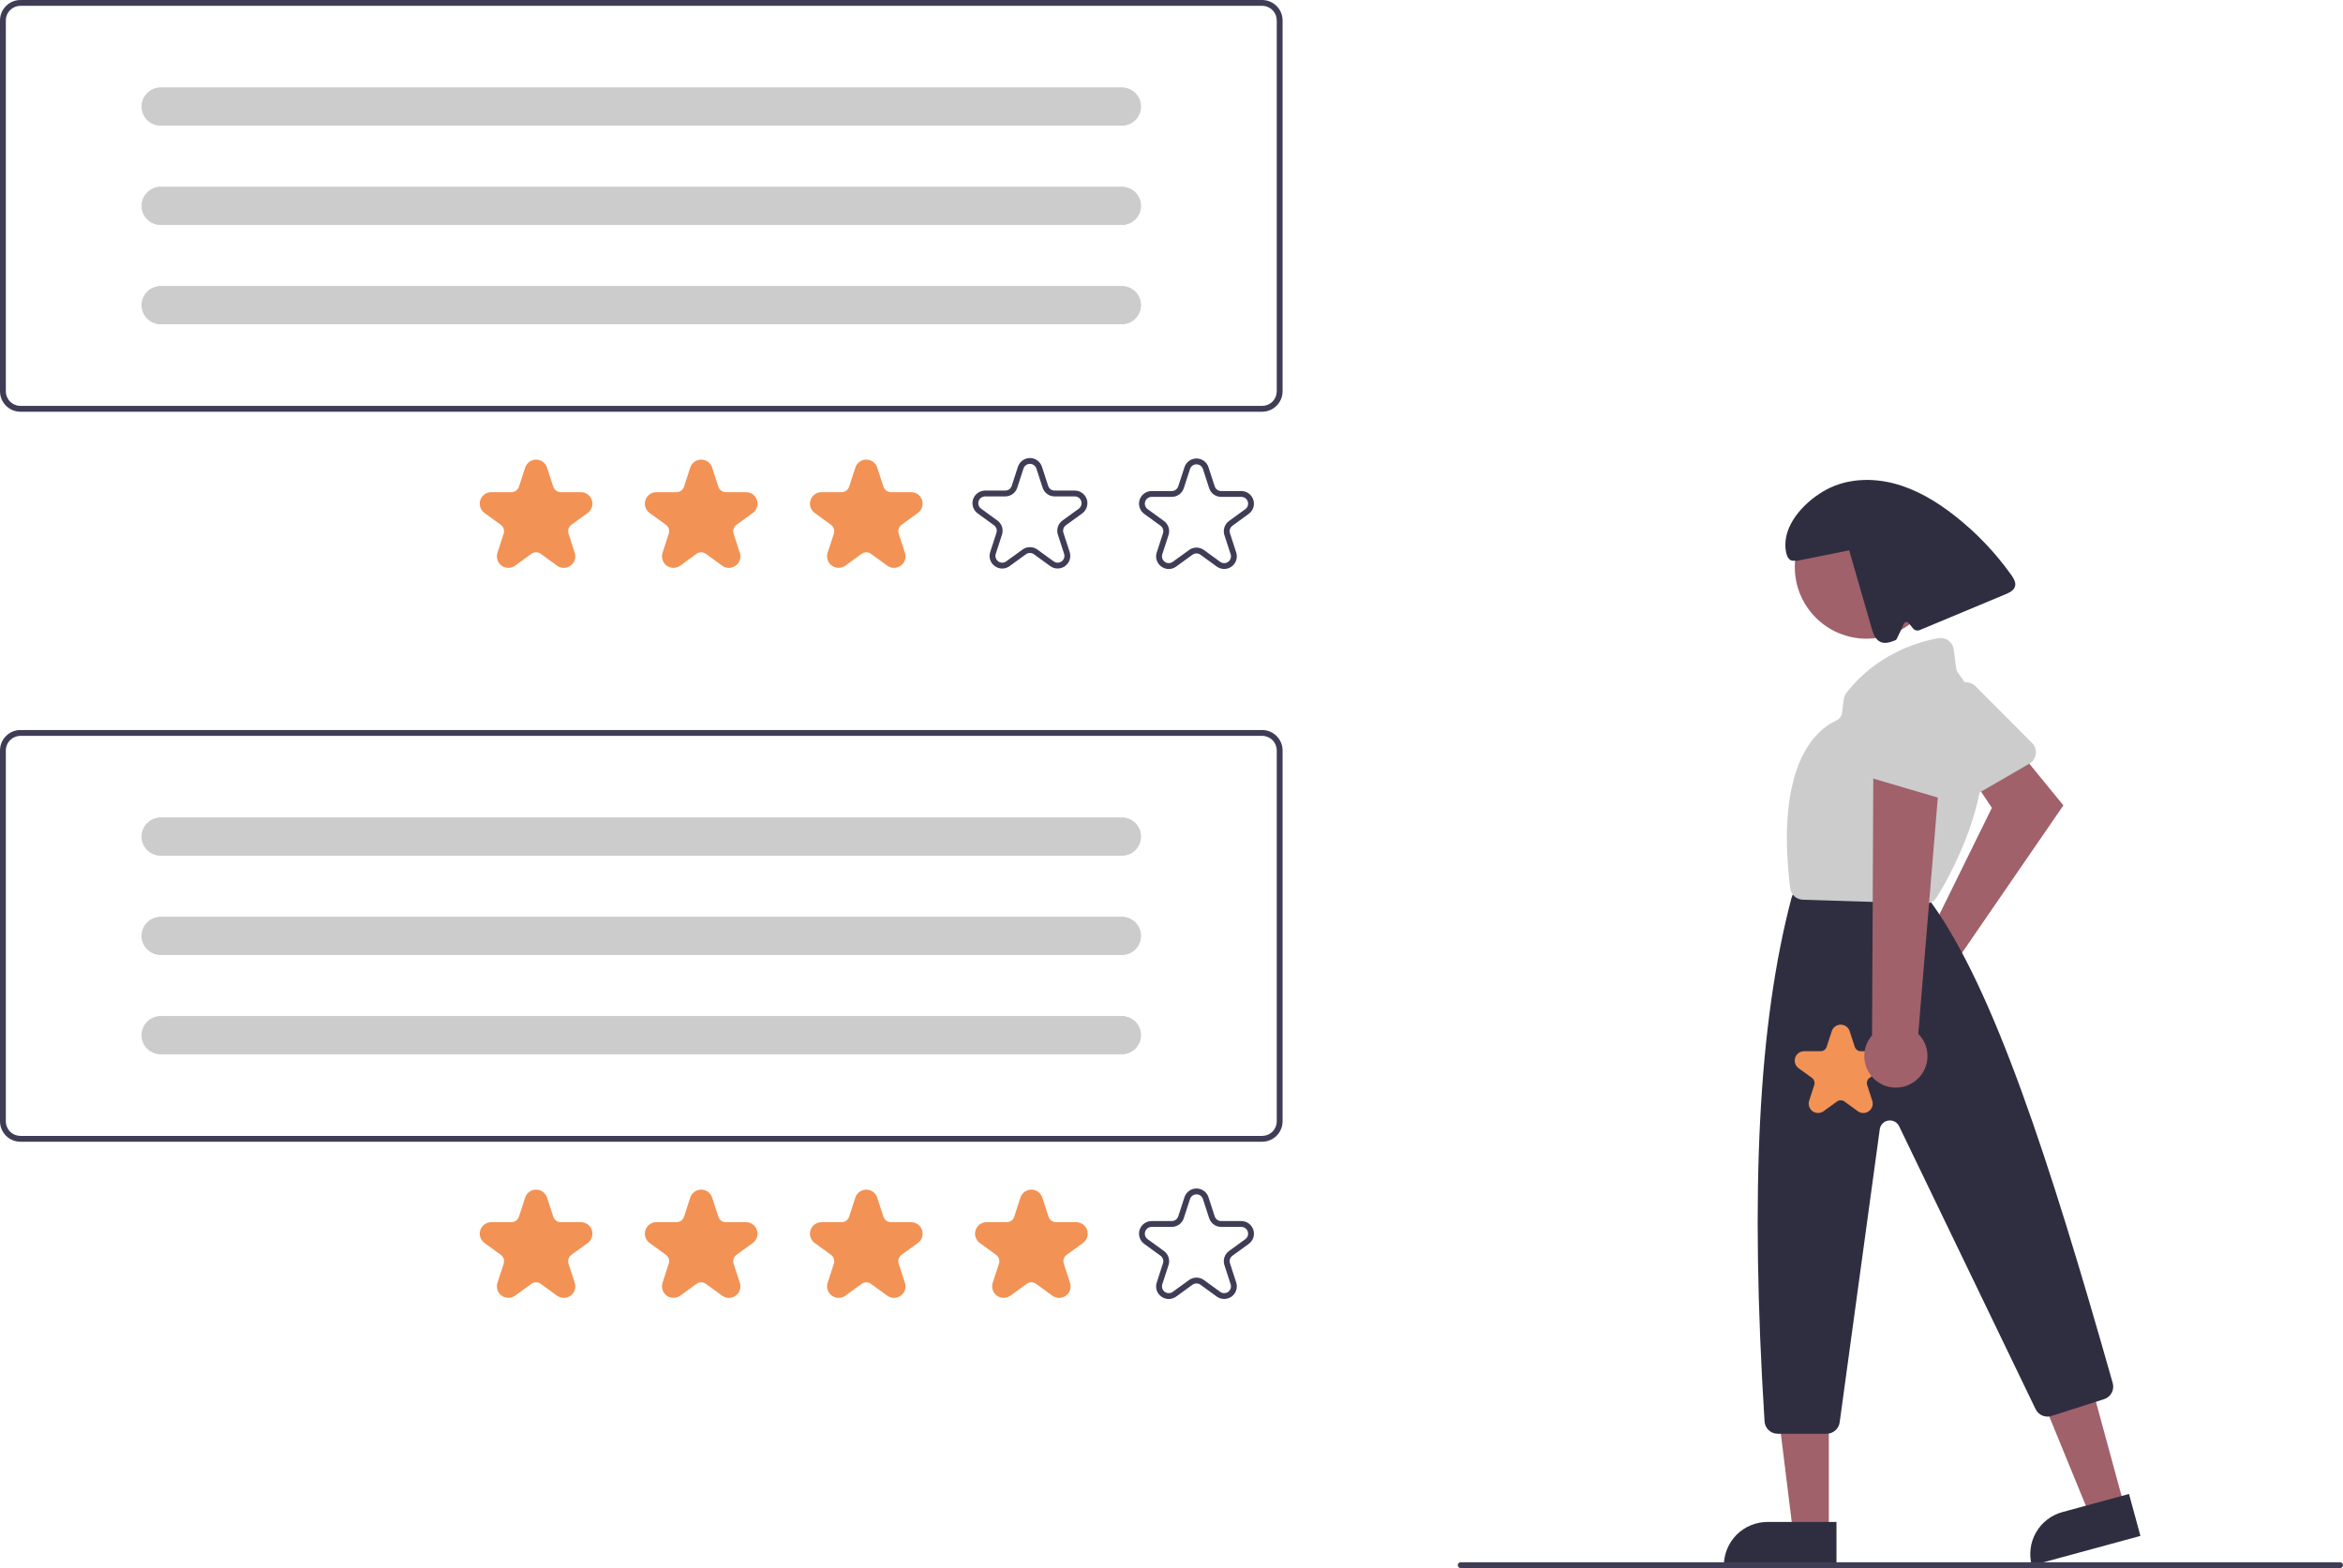 <svg width="130" height="87" viewBox="0 0 130 87" fill="none" xmlns="http://www.w3.org/2000/svg">
<g clip-path="url(#clip0_607_14802)">
<path d="M106.705 52.087C106.791 52.061 106.879 52.043 106.968 52.031L110.518 44.822L109.434 43.198L111.673 41.243L114.486 44.684L108.756 53.02C108.897 53.335 108.938 53.685 108.875 54.025C108.812 54.364 108.647 54.676 108.401 54.92C108.156 55.163 107.843 55.326 107.503 55.387C107.163 55.448 106.812 55.404 106.498 55.261C106.183 55.118 105.92 54.883 105.742 54.587C105.565 54.29 105.482 53.947 105.505 53.602C105.527 53.258 105.654 52.928 105.869 52.658C106.083 52.387 106.375 52.188 106.705 52.087Z" fill="#A0616A"/>
<path d="M112.765 42.24C112.717 42.291 112.661 42.334 112.6 42.369L108.968 44.474C108.881 44.524 108.784 44.556 108.684 44.568C108.584 44.579 108.482 44.569 108.386 44.539C108.289 44.509 108.2 44.459 108.124 44.393C108.048 44.327 107.986 44.246 107.943 44.155L106.177 40.425C106.101 40.268 106.085 40.089 106.131 39.921C106.177 39.754 106.281 39.608 106.426 39.51L108.677 37.98C108.818 37.884 108.987 37.841 109.157 37.857C109.326 37.873 109.484 37.947 109.604 38.068L112.751 41.224C112.885 41.358 112.961 41.539 112.964 41.729C112.966 41.919 112.895 42.102 112.765 42.24Z" fill="#CCCCCC"/>
<path d="M117.864 83.548L115.947 84.069L113.021 76.925L115.852 76.155L117.864 83.548Z" fill="#A0616A"/>
<path d="M114.428 83.894L118.127 82.888L118.76 85.216L112.733 86.855C112.65 86.549 112.628 86.23 112.668 85.916C112.708 85.602 112.81 85.298 112.967 85.023C113.125 84.749 113.335 84.507 113.585 84.314C113.836 84.12 114.122 83.977 114.428 83.894Z" fill="#2F2E41"/>
<path d="M101.471 85.01L99.484 85.01L98.538 77.349L101.471 77.349L101.471 85.01Z" fill="#A0616A"/>
<path d="M98.064 84.442H101.896V86.854H95.65C95.65 86.537 95.713 86.224 95.834 85.931C95.955 85.639 96.133 85.373 96.357 85.149C96.581 84.925 96.847 84.747 97.14 84.626C97.433 84.505 97.747 84.442 98.064 84.442Z" fill="#2F2E41"/>
<path d="M103.564 35.436C105.763 35.436 107.546 33.654 107.546 31.457C107.546 29.259 105.763 27.477 103.564 27.477C101.366 27.477 99.583 29.259 99.583 31.457C99.583 33.654 101.366 35.436 103.564 35.436Z" fill="#A0616A"/>
<path d="M101.35 79.548H98.634C98.448 79.547 98.27 79.477 98.134 79.35C97.999 79.223 97.917 79.049 97.905 78.864C97.096 66.006 97.569 56.783 99.395 49.839C99.403 49.809 99.413 49.779 99.424 49.749L99.57 49.386C99.624 49.251 99.717 49.134 99.838 49.053C99.959 48.971 100.101 48.927 100.247 48.928H105.832C105.937 48.928 106.041 48.95 106.137 48.994C106.233 49.038 106.317 49.102 106.386 49.182L107.144 50.067C107.159 50.084 107.173 50.102 107.186 50.12C110.607 54.888 113.672 64.208 117.223 76.735C117.275 76.917 117.254 77.112 117.165 77.279C117.075 77.446 116.924 77.572 116.743 77.629L113.824 78.562C113.657 78.615 113.476 78.606 113.315 78.537C113.153 78.467 113.022 78.342 112.945 78.184L105.371 62.484C105.318 62.375 105.231 62.285 105.123 62.228C105.015 62.172 104.892 62.152 104.772 62.171C104.651 62.19 104.54 62.247 104.455 62.334C104.369 62.421 104.314 62.533 104.298 62.654L102.073 78.918C102.048 79.092 101.962 79.252 101.829 79.367C101.696 79.483 101.526 79.547 101.35 79.548Z" fill="#2F2E41"/>
<path d="M106.838 50.131C106.83 50.131 106.823 50.131 106.815 50.131L100.031 49.917C99.857 49.912 99.69 49.844 99.561 49.727C99.432 49.609 99.35 49.449 99.329 49.276C98.47 42.319 100.828 40.455 101.882 39.977C101.97 39.937 102.046 39.876 102.103 39.798C102.161 39.72 102.197 39.629 102.208 39.533L102.299 38.803C102.315 38.675 102.365 38.552 102.443 38.449C104.096 36.31 106.352 35.625 107.55 35.407C107.647 35.389 107.747 35.392 107.843 35.414C107.939 35.437 108.03 35.478 108.11 35.536C108.189 35.595 108.256 35.669 108.306 35.754C108.357 35.839 108.389 35.933 108.401 36.031L108.538 37.078C108.552 37.178 108.592 37.272 108.654 37.352C112.1 41.854 108.261 48.502 107.456 49.789C107.39 49.894 107.299 49.98 107.191 50.04C107.083 50.099 106.961 50.131 106.838 50.131Z" fill="#CCCCCC"/>
<path d="M111.598 31.905C110.71 30.655 109.645 29.541 108.436 28.597C107.431 27.812 106.313 27.142 105.079 26.822C103.845 26.501 102.482 26.556 101.357 27.154C100.231 27.752 99.067 28.94 99.06 30.214C99.057 30.623 99.162 31.177 99.565 31.107L99.682 31.122C100.655 30.925 101.628 30.729 102.601 30.533C103.015 31.97 103.429 33.407 103.844 34.845C103.931 35.148 104.048 35.486 104.336 35.616C104.607 35.737 104.92 35.623 105.195 35.508C105.24 35.489 105.627 34.62 105.627 34.62C105.637 34.593 105.654 34.569 105.676 34.55C105.698 34.532 105.725 34.52 105.753 34.515C105.781 34.51 105.811 34.513 105.838 34.523C105.865 34.534 105.888 34.551 105.906 34.573L106.137 34.861C106.181 34.916 106.241 34.955 106.309 34.972C106.378 34.99 106.45 34.985 106.515 34.958C108.101 34.295 109.688 33.633 111.275 32.971C111.494 32.88 111.739 32.761 111.803 32.532C111.864 32.312 111.73 32.091 111.598 31.905Z" fill="#2F2E41"/>
<path d="M129.838 87H81.045C81.002 87 80.961 86.983 80.93 86.952C80.9 86.922 80.883 86.881 80.883 86.838C80.883 86.795 80.9 86.754 80.93 86.723C80.961 86.693 81.002 86.676 81.045 86.676H129.838C129.881 86.676 129.923 86.693 129.953 86.723C129.983 86.754 130 86.795 130 86.838C130 86.881 129.983 86.922 129.953 86.952C129.923 86.983 129.881 87 129.838 87Z" fill="#3F3D56"/>
<path d="M103.386 61.753C103.275 61.752 103.168 61.717 103.079 61.652L102.341 61.116C102.28 61.071 102.206 61.047 102.131 61.047C102.055 61.047 101.981 61.071 101.92 61.116L101.182 61.652C101.093 61.716 100.986 61.751 100.876 61.751C100.766 61.751 100.658 61.716 100.569 61.652C100.48 61.587 100.414 61.496 100.38 61.391C100.346 61.287 100.346 61.174 100.38 61.07L100.662 60.203C100.686 60.131 100.686 60.053 100.662 59.981C100.639 59.909 100.593 59.846 100.532 59.802L99.794 59.266C99.705 59.201 99.639 59.11 99.605 59.006C99.571 58.901 99.571 58.788 99.605 58.684C99.639 58.579 99.705 58.488 99.794 58.423C99.883 58.359 99.99 58.324 100.1 58.324H101.012C101.088 58.324 101.162 58.3 101.223 58.256C101.284 58.211 101.33 58.148 101.353 58.076L101.635 57.209C101.669 57.105 101.735 57.014 101.824 56.949C101.913 56.884 102.021 56.85 102.131 56.85C102.241 56.85 102.348 56.884 102.437 56.949C102.526 57.014 102.592 57.105 102.626 57.209L102.908 58.076C102.931 58.148 102.977 58.211 103.038 58.256C103.099 58.3 103.173 58.324 103.249 58.324H104.161C104.271 58.324 104.378 58.359 104.467 58.423C104.556 58.488 104.623 58.579 104.657 58.684C104.691 58.788 104.691 58.901 104.657 59.006C104.623 59.11 104.556 59.201 104.467 59.266L103.729 59.802C103.668 59.846 103.622 59.909 103.599 59.981C103.575 60.053 103.576 60.131 103.599 60.203L103.881 61.07C103.916 61.174 103.917 61.287 103.883 61.392C103.849 61.497 103.782 61.588 103.692 61.652C103.603 61.717 103.496 61.752 103.386 61.753Z" fill="#F29254"/>
<path d="M106.205 60.02C106.413 59.873 106.587 59.684 106.714 59.463C106.841 59.242 106.918 58.997 106.94 58.743C106.962 58.49 106.928 58.235 106.84 57.996C106.752 57.757 106.613 57.54 106.433 57.361L107.693 42.152L103.941 42.668L103.87 57.444C103.588 57.767 103.435 58.182 103.44 58.611C103.444 59.039 103.605 59.451 103.893 59.769C104.181 60.086 104.575 60.287 105.001 60.333C105.427 60.379 105.856 60.268 106.205 60.02Z" fill="#A0616A"/>
<path d="M107.939 44.343C107.868 44.343 107.798 44.333 107.731 44.313L103.703 43.129C103.607 43.1 103.517 43.052 103.439 42.987C103.362 42.922 103.299 42.842 103.255 42.752C103.21 42.661 103.185 42.562 103.18 42.462C103.176 42.361 103.192 42.26 103.229 42.166L104.719 38.318C104.782 38.155 104.9 38.02 105.053 37.938C105.207 37.856 105.385 37.831 105.555 37.869L108.216 38.447C108.382 38.483 108.53 38.576 108.635 38.71C108.74 38.843 108.794 39.01 108.79 39.179L108.666 43.633C108.661 43.823 108.582 44.003 108.446 44.135C108.31 44.268 108.128 44.342 107.939 44.343Z" fill="#CCCCCC"/>
<path d="M70.029 63.346H1.135C0.834 63.346 0.545 63.227 0.333 63.014C0.12 62.801 0 62.513 0 62.212V41.637C0 41.336 0.12 41.048 0.333 40.836C0.545 40.623 0.834 40.503 1.135 40.503H70.029C70.33 40.503 70.618 40.623 70.831 40.836C71.044 41.048 71.163 41.336 71.164 41.637V62.212C71.163 62.513 71.044 62.801 70.831 63.014C70.618 63.227 70.33 63.346 70.029 63.346ZM1.135 40.827C0.92 40.827 0.714 40.913 0.562 41.065C0.41 41.216 0.324 41.422 0.324 41.637V62.212C0.324 62.427 0.41 62.633 0.562 62.785C0.714 62.937 0.92 63.022 1.135 63.023H70.029C70.244 63.022 70.45 62.937 70.602 62.785C70.754 62.633 70.839 62.427 70.84 62.212V41.637C70.839 41.422 70.754 41.216 70.602 41.065C70.45 40.913 70.244 40.827 70.029 40.827H1.135Z" fill="#3F3D56"/>
<path d="M31.282 72.01C31.147 72.009 31.016 71.966 30.907 71.886L30.003 71.229C29.928 71.174 29.838 71.145 29.745 71.145C29.652 71.145 29.561 71.174 29.486 71.229L28.582 71.886C28.474 71.965 28.342 72.007 28.207 72.007C28.073 72.007 27.941 71.965 27.832 71.886C27.723 71.806 27.642 71.695 27.601 71.567C27.559 71.439 27.559 71.301 27.601 71.173L27.946 70.111C27.975 70.022 27.975 69.927 27.946 69.839C27.917 69.751 27.861 69.674 27.786 69.619L26.882 68.963C26.773 68.884 26.692 68.772 26.65 68.644C26.609 68.516 26.609 68.378 26.65 68.25C26.692 68.122 26.773 68.01 26.882 67.931C26.991 67.852 27.122 67.809 27.257 67.809H28.375C28.468 67.809 28.558 67.78 28.633 67.726C28.708 67.671 28.764 67.594 28.793 67.506L29.138 66.444C29.18 66.316 29.261 66.204 29.37 66.125C29.479 66.046 29.61 66.003 29.745 66.003C29.88 66.003 30.011 66.046 30.12 66.125C30.229 66.204 30.31 66.316 30.352 66.444L30.697 67.506C30.726 67.594 30.781 67.671 30.857 67.726C30.932 67.78 31.022 67.809 31.115 67.809H32.232C32.367 67.809 32.498 67.852 32.608 67.931C32.717 68.01 32.798 68.122 32.839 68.25C32.881 68.378 32.881 68.516 32.839 68.644C32.798 68.772 32.717 68.884 32.608 68.963L31.703 69.619C31.628 69.674 31.572 69.751 31.544 69.839C31.515 69.927 31.515 70.022 31.544 70.111L31.889 71.173C31.932 71.301 31.933 71.439 31.891 71.567C31.85 71.696 31.767 71.807 31.657 71.886C31.549 71.966 31.417 72.009 31.282 72.01Z" fill="#F29254"/>
<path d="M40.442 72.01C40.307 72.009 40.176 71.966 40.067 71.886L39.163 71.229C39.088 71.174 38.998 71.145 38.905 71.145C38.812 71.145 38.722 71.174 38.647 71.229L37.743 71.886C37.634 71.965 37.502 72.007 37.368 72.007C37.233 72.007 37.102 71.965 36.992 71.886C36.883 71.806 36.802 71.695 36.761 71.567C36.719 71.439 36.719 71.301 36.761 71.173L37.106 70.111C37.135 70.022 37.135 69.927 37.106 69.839C37.078 69.751 37.022 69.674 36.946 69.619L36.042 68.963C35.933 68.884 35.852 68.772 35.81 68.644C35.769 68.516 35.769 68.378 35.81 68.25C35.852 68.122 35.933 68.01 36.042 67.931C36.151 67.852 36.283 67.809 36.417 67.809H37.535C37.628 67.809 37.718 67.78 37.793 67.726C37.868 67.671 37.924 67.594 37.953 67.506L38.298 66.444C38.34 66.316 38.421 66.204 38.53 66.125C38.639 66.046 38.77 66.003 38.905 66.003C39.04 66.003 39.171 66.046 39.28 66.125C39.389 66.204 39.47 66.316 39.512 66.444L39.857 67.506C39.886 67.594 39.941 67.671 40.017 67.726C40.092 67.78 40.182 67.809 40.275 67.809H41.392C41.527 67.809 41.659 67.852 41.768 67.931C41.877 68.01 41.958 68.122 41.999 68.25C42.041 68.378 42.041 68.516 41.999 68.644C41.958 68.772 41.877 68.884 41.768 68.963L40.864 69.619C40.788 69.674 40.732 69.751 40.704 69.839C40.675 69.927 40.675 70.022 40.704 70.111L41.049 71.173C41.092 71.301 41.093 71.439 41.051 71.567C41.01 71.696 40.928 71.807 40.817 71.886C40.709 71.966 40.577 72.009 40.442 72.01Z" fill="#F29254"/>
<path d="M49.602 72.01C49.468 72.009 49.336 71.966 49.227 71.886L48.324 71.229C48.248 71.175 48.158 71.145 48.065 71.145C47.972 71.145 47.882 71.175 47.807 71.229L46.903 71.886C46.794 71.965 46.663 72.007 46.528 72.007C46.393 72.007 46.262 71.965 46.153 71.886C46.044 71.806 45.962 71.695 45.921 71.567C45.879 71.439 45.879 71.301 45.921 71.173L46.266 70.111C46.295 70.022 46.295 69.927 46.266 69.839C46.238 69.751 46.182 69.674 46.106 69.619L45.203 68.963C45.093 68.884 45.012 68.772 44.971 68.644C44.929 68.516 44.929 68.378 44.971 68.25C45.012 68.122 45.093 68.01 45.203 67.931C45.312 67.852 45.443 67.809 45.578 67.809H46.695C46.788 67.809 46.878 67.78 46.953 67.726C47.029 67.671 47.084 67.594 47.113 67.506L47.458 66.444C47.5 66.316 47.581 66.204 47.69 66.125C47.799 66.046 47.93 66.003 48.065 66.003C48.2 66.003 48.331 66.046 48.44 66.125C48.549 66.204 48.63 66.316 48.672 66.444L49.017 67.506C49.046 67.594 49.102 67.671 49.177 67.726C49.252 67.78 49.343 67.809 49.435 67.809H50.553C50.688 67.809 50.819 67.852 50.928 67.931C51.037 68.01 51.118 68.122 51.16 68.25C51.201 68.378 51.201 68.516 51.16 68.644C51.118 68.772 51.037 68.884 50.928 68.963L50.024 69.619C49.949 69.674 49.893 69.751 49.864 69.839C49.835 69.927 49.835 70.022 49.864 70.111L50.209 71.173C50.253 71.3 50.253 71.439 50.212 71.567C50.17 71.696 50.088 71.807 49.978 71.886C49.869 71.966 49.738 72.009 49.602 72.01Z" fill="#F29254"/>
<path d="M58.763 72.01C58.628 72.009 58.496 71.966 58.388 71.886L57.484 71.229C57.409 71.174 57.318 71.145 57.225 71.145C57.133 71.145 57.042 71.174 56.967 71.229L56.063 71.886C55.954 71.965 55.823 72.007 55.688 72.007C55.553 72.007 55.422 71.965 55.313 71.886C55.204 71.806 55.123 71.695 55.081 71.567C55.039 71.439 55.039 71.301 55.081 71.173L55.426 70.111C55.455 70.022 55.455 69.927 55.427 69.839C55.398 69.751 55.342 69.674 55.267 69.619L54.363 68.963C54.254 68.884 54.172 68.772 54.131 68.644C54.089 68.516 54.089 68.378 54.131 68.25C54.172 68.122 54.254 68.01 54.363 67.931C54.472 67.852 54.603 67.809 54.738 67.809H55.855C55.948 67.809 56.038 67.78 56.114 67.726C56.189 67.671 56.245 67.594 56.273 67.506L56.618 66.444C56.66 66.316 56.741 66.204 56.85 66.125C56.959 66.046 57.09 66.003 57.225 66.003C57.36 66.003 57.491 66.046 57.6 66.125C57.709 66.204 57.791 66.316 57.832 66.444L58.178 67.506C58.206 67.594 58.262 67.671 58.337 67.726C58.412 67.78 58.503 67.809 58.596 67.809H59.713C59.848 67.809 59.979 67.852 60.088 67.931C60.197 68.01 60.278 68.122 60.32 68.25C60.361 68.378 60.361 68.516 60.32 68.644C60.278 68.772 60.197 68.884 60.088 68.963L59.184 69.619C59.109 69.674 59.053 69.751 59.024 69.839C58.995 69.927 58.995 70.022 59.024 70.111L59.37 71.173C59.413 71.3 59.414 71.439 59.372 71.567C59.33 71.696 59.248 71.807 59.138 71.886C59.029 71.966 58.898 72.009 58.763 72.01Z" fill="#F29254"/>
<path d="M64.848 72.073C64.7 72.072 64.556 72.025 64.436 71.937C64.315 71.851 64.225 71.728 64.179 71.587C64.133 71.446 64.134 71.294 64.182 71.153L64.527 70.091C64.552 70.016 64.552 69.934 64.527 69.859C64.503 69.783 64.455 69.717 64.39 69.67L63.486 69.014C63.367 68.927 63.277 68.804 63.232 68.664C63.186 68.523 63.186 68.371 63.232 68.231C63.277 68.09 63.367 67.967 63.486 67.88C63.606 67.793 63.75 67.747 63.898 67.747H65.016C65.095 67.747 65.173 67.722 65.237 67.675C65.302 67.628 65.349 67.562 65.374 67.487L65.719 66.424C65.765 66.284 65.854 66.161 65.974 66.074C66.094 65.987 66.238 65.94 66.386 65.94C66.534 65.94 66.678 65.987 66.798 66.074C66.918 66.161 67.007 66.284 67.052 66.424L67.398 67.487C67.422 67.562 67.47 67.628 67.534 67.675C67.599 67.722 67.676 67.747 67.756 67.747H68.873C69.021 67.747 69.166 67.793 69.285 67.88C69.405 67.967 69.494 68.09 69.54 68.231C69.586 68.371 69.586 68.523 69.54 68.664C69.494 68.804 69.405 68.927 69.285 69.014L68.382 69.67C68.317 69.717 68.269 69.783 68.244 69.859C68.22 69.934 68.22 70.016 68.245 70.091L68.59 71.153C68.636 71.294 68.636 71.446 68.59 71.586C68.544 71.727 68.455 71.85 68.335 71.937C68.215 72.023 68.071 72.07 67.923 72.07C67.775 72.07 67.631 72.023 67.511 71.937L66.607 71.28C66.543 71.233 66.465 71.208 66.386 71.208C66.306 71.208 66.229 71.233 66.164 71.28L65.26 71.937C65.141 72.025 64.997 72.072 64.848 72.073ZM66.386 70.884C66.534 70.884 66.678 70.931 66.798 71.018L67.702 71.674C67.766 71.721 67.844 71.746 67.923 71.746C68.003 71.746 68.08 71.721 68.145 71.674C68.209 71.628 68.257 71.562 68.281 71.486C68.306 71.411 68.306 71.329 68.281 71.254L67.936 70.192C67.89 70.051 67.89 69.899 67.936 69.758C67.982 69.618 68.071 69.495 68.191 69.408L69.095 68.752C69.159 68.705 69.207 68.639 69.232 68.564C69.256 68.488 69.256 68.406 69.232 68.331C69.207 68.255 69.159 68.189 69.095 68.143C69.03 68.096 68.953 68.071 68.873 68.071H67.756C67.608 68.071 67.464 68.024 67.344 67.937C67.224 67.85 67.135 67.728 67.089 67.587L66.744 66.525C66.719 66.449 66.672 66.383 66.607 66.336C66.543 66.29 66.465 66.264 66.386 66.264C66.306 66.264 66.229 66.29 66.164 66.336C66.1 66.383 66.052 66.449 66.028 66.525L65.682 67.587C65.637 67.728 65.548 67.85 65.428 67.937C65.308 68.024 65.164 68.071 65.016 68.071H63.898C63.819 68.071 63.741 68.096 63.677 68.143C63.612 68.189 63.565 68.255 63.54 68.331C63.515 68.406 63.515 68.488 63.54 68.564C63.565 68.639 63.612 68.705 63.677 68.752L64.581 69.408C64.701 69.495 64.79 69.618 64.836 69.758C64.882 69.899 64.881 70.051 64.835 70.192L64.49 71.254C64.466 71.329 64.466 71.411 64.49 71.486C64.515 71.562 64.563 71.628 64.627 71.674C64.691 71.721 64.769 71.746 64.848 71.746C64.928 71.746 65.005 71.721 65.07 71.674L65.974 71.018C66.094 70.931 66.238 70.884 66.386 70.884Z" fill="#3F3D56"/>
<path d="M8.916 45.363C8.637 45.363 8.369 45.474 8.171 45.672C7.973 45.869 7.862 46.137 7.862 46.416C7.862 46.696 7.973 46.964 8.171 47.161C8.369 47.358 8.637 47.469 8.916 47.469H62.248C62.528 47.469 62.796 47.358 62.993 47.161C63.191 46.964 63.302 46.696 63.302 46.416C63.302 46.137 63.191 45.869 62.993 45.672C62.796 45.474 62.528 45.363 62.248 45.363H8.916Z" fill="#CCCCCC"/>
<path d="M8.916 50.871C8.637 50.871 8.369 50.982 8.171 51.179C7.973 51.377 7.862 51.645 7.862 51.924C7.862 52.203 7.973 52.471 8.171 52.669C8.369 52.866 8.637 52.977 8.916 52.977H62.248C62.528 52.977 62.796 52.866 62.993 52.669C63.191 52.471 63.302 52.203 63.302 51.924C63.302 51.645 63.191 51.377 62.993 51.179C62.796 50.982 62.528 50.871 62.248 50.871H8.916Z" fill="#CCCCCC"/>
<path d="M8.916 56.38C8.637 56.38 8.369 56.491 8.171 56.688C7.973 56.886 7.862 57.154 7.862 57.433C7.862 57.712 7.973 57.98 8.171 58.178C8.369 58.375 8.637 58.486 8.916 58.486H62.248C62.528 58.486 62.796 58.375 62.993 58.178C63.191 57.98 63.302 57.712 63.302 57.433C63.302 57.154 63.191 56.886 62.993 56.688C62.796 56.491 62.528 56.38 62.248 56.38H8.916Z" fill="#CCCCCC"/>
<path d="M8.916 45.363C8.637 45.363 8.369 45.474 8.171 45.672C7.973 45.869 7.862 46.137 7.862 46.416C7.862 46.696 7.973 46.964 8.171 47.161C8.369 47.358 8.637 47.469 8.916 47.469H62.248C62.528 47.469 62.796 47.358 62.993 47.161C63.191 46.964 63.302 46.696 63.302 46.416C63.302 46.137 63.191 45.869 62.993 45.672C62.796 45.474 62.528 45.363 62.248 45.363H8.916Z" fill="#CCCCCC"/>
<path d="M8.916 50.871C8.637 50.871 8.369 50.982 8.171 51.179C7.973 51.377 7.862 51.645 7.862 51.924C7.862 52.203 7.973 52.471 8.171 52.669C8.369 52.866 8.637 52.977 8.916 52.977H62.248C62.528 52.977 62.796 52.866 62.993 52.669C63.191 52.471 63.302 52.203 63.302 51.924C63.302 51.645 63.191 51.377 62.993 51.179C62.796 50.982 62.528 50.871 62.248 50.871H8.916Z" fill="#CCCCCC"/>
<path d="M8.916 56.38C8.637 56.38 8.369 56.491 8.171 56.688C7.973 56.886 7.862 57.154 7.862 57.433C7.862 57.712 7.973 57.98 8.171 58.178C8.369 58.375 8.637 58.486 8.916 58.486H62.248C62.528 58.486 62.796 58.375 62.993 58.178C63.191 57.98 63.302 57.712 63.302 57.433C63.302 57.154 63.191 56.886 62.993 56.688C62.796 56.491 62.528 56.38 62.248 56.38H8.916Z" fill="#CCCCCC"/>
<path d="M70.029 22.844H1.135C0.834 22.843 0.545 22.724 0.333 22.511C0.12 22.298 0 22.01 0 21.709V1.134C0 0.833 0.12 0.545 0.333 0.333C0.545 0.12 0.834 0 1.135 0H70.029C70.33 0 70.618 0.12 70.831 0.333C71.044 0.545 71.163 0.833 71.164 1.134V21.709C71.163 22.01 71.044 22.298 70.831 22.511C70.618 22.724 70.33 22.843 70.029 22.844ZM1.135 0.324C0.92 0.324 0.714 0.41 0.562 0.562C0.41 0.713 0.324 0.919 0.324 1.134V21.709C0.324 21.924 0.41 22.13 0.562 22.282C0.714 22.434 0.92 22.519 1.135 22.52H70.029C70.244 22.519 70.45 22.434 70.602 22.282C70.754 22.13 70.839 21.924 70.84 21.709V1.134C70.839 0.919 70.754 0.713 70.602 0.562C70.45 0.41 70.244 0.324 70.029 0.324H1.135Z" fill="#3F3D56"/>
<path d="M31.282 31.507C31.147 31.506 31.016 31.463 30.907 31.383L30.003 30.726C29.928 30.672 29.838 30.642 29.745 30.642C29.652 30.642 29.561 30.672 29.486 30.726L28.582 31.383C28.474 31.462 28.342 31.504 28.207 31.504C28.073 31.504 27.941 31.462 27.832 31.383C27.723 31.303 27.642 31.192 27.601 31.064C27.559 30.936 27.559 30.798 27.601 30.67L27.946 29.608C27.975 29.519 27.975 29.424 27.946 29.336C27.917 29.248 27.861 29.171 27.786 29.116L26.882 28.46C26.773 28.381 26.692 28.269 26.65 28.141C26.609 28.013 26.609 27.875 26.65 27.747C26.692 27.619 26.773 27.507 26.882 27.428C26.991 27.349 27.122 27.306 27.257 27.306H28.375C28.468 27.306 28.558 27.277 28.633 27.223C28.708 27.168 28.764 27.091 28.793 27.003L29.138 25.941C29.18 25.813 29.261 25.701 29.37 25.622C29.479 25.543 29.61 25.5 29.745 25.5C29.88 25.5 30.011 25.543 30.12 25.622C30.229 25.701 30.31 25.813 30.352 25.941L30.697 27.003C30.726 27.091 30.781 27.168 30.857 27.223C30.932 27.277 31.022 27.306 31.115 27.306H32.232C32.367 27.306 32.498 27.349 32.608 27.428C32.717 27.507 32.798 27.619 32.839 27.747C32.881 27.875 32.881 28.013 32.839 28.141C32.798 28.269 32.717 28.381 32.608 28.46L31.703 29.116C31.628 29.171 31.572 29.248 31.544 29.336C31.515 29.424 31.515 29.519 31.544 29.608L31.889 30.67C31.932 30.798 31.933 30.936 31.891 31.064C31.85 31.193 31.767 31.305 31.657 31.383C31.549 31.463 31.417 31.506 31.282 31.507Z" fill="#F29254"/>
<path d="M40.442 31.507C40.307 31.506 40.176 31.463 40.067 31.383L39.163 30.726C39.088 30.672 38.998 30.642 38.905 30.642C38.812 30.642 38.722 30.672 38.647 30.726L37.743 31.383C37.634 31.462 37.502 31.504 37.368 31.504C37.233 31.505 37.102 31.462 36.992 31.383C36.883 31.303 36.802 31.192 36.761 31.064C36.719 30.936 36.719 30.798 36.761 30.67L37.106 29.608C37.135 29.519 37.135 29.424 37.106 29.336C37.078 29.248 37.022 29.171 36.946 29.116L36.042 28.46C35.933 28.381 35.852 28.269 35.81 28.141C35.769 28.013 35.769 27.875 35.81 27.747C35.852 27.619 35.933 27.507 36.042 27.428C36.151 27.349 36.283 27.306 36.417 27.306H37.535C37.628 27.306 37.718 27.277 37.793 27.223C37.868 27.168 37.924 27.091 37.953 27.003L38.298 25.941C38.34 25.813 38.421 25.701 38.53 25.622C38.639 25.543 38.77 25.5 38.905 25.5C39.04 25.5 39.171 25.543 39.28 25.622C39.389 25.701 39.47 25.813 39.512 25.941L39.857 27.003C39.886 27.091 39.941 27.168 40.017 27.223C40.092 27.277 40.182 27.306 40.275 27.306H41.392C41.527 27.306 41.659 27.349 41.768 27.428C41.877 27.507 41.958 27.619 41.999 27.747C42.041 27.875 42.041 28.013 41.999 28.141C41.958 28.269 41.877 28.381 41.768 28.46L40.864 29.116C40.788 29.171 40.732 29.248 40.704 29.336C40.675 29.424 40.675 29.519 40.704 29.608L41.049 30.67C41.092 30.798 41.093 30.936 41.051 31.064C41.01 31.193 40.928 31.305 40.817 31.383C40.709 31.463 40.577 31.506 40.442 31.507Z" fill="#F29254"/>
<path d="M49.602 31.507C49.468 31.506 49.336 31.463 49.227 31.383L48.324 30.726C48.248 30.672 48.158 30.642 48.065 30.642C47.972 30.642 47.882 30.672 47.807 30.726L46.903 31.383C46.794 31.462 46.663 31.504 46.528 31.504C46.393 31.505 46.262 31.462 46.153 31.383C46.044 31.303 45.962 31.192 45.921 31.064C45.879 30.936 45.879 30.798 45.921 30.67L46.266 29.608C46.295 29.519 46.295 29.424 46.266 29.336C46.238 29.248 46.182 29.171 46.106 29.116L45.203 28.46C45.093 28.381 45.012 28.269 44.971 28.141C44.929 28.013 44.929 27.875 44.971 27.747C45.012 27.619 45.093 27.507 45.203 27.428C45.312 27.349 45.443 27.306 45.578 27.306H46.695C46.788 27.306 46.878 27.277 46.953 27.223C47.029 27.168 47.084 27.091 47.113 27.003L47.458 25.941C47.5 25.813 47.581 25.701 47.69 25.622C47.799 25.543 47.93 25.5 48.065 25.5C48.2 25.5 48.331 25.543 48.44 25.622C48.549 25.701 48.63 25.813 48.672 25.941L49.017 27.003C49.046 27.091 49.102 27.168 49.177 27.223C49.252 27.277 49.343 27.306 49.435 27.306H50.553C50.688 27.306 50.819 27.349 50.928 27.428C51.037 27.507 51.118 27.619 51.16 27.747C51.201 27.875 51.201 28.013 51.16 28.141C51.118 28.269 51.037 28.381 50.928 28.46L50.024 29.116C49.949 29.171 49.893 29.248 49.864 29.336C49.835 29.424 49.835 29.519 49.864 29.608L50.209 30.67C50.253 30.798 50.253 30.936 50.212 31.064C50.17 31.193 50.088 31.305 49.978 31.383C49.869 31.463 49.738 31.506 49.602 31.507Z" fill="#F29254"/>
<path d="M64.848 31.57C64.7 31.569 64.556 31.522 64.436 31.434C64.315 31.348 64.225 31.225 64.179 31.084C64.133 30.943 64.134 30.791 64.182 30.65L64.527 29.588C64.552 29.513 64.552 29.431 64.527 29.356C64.503 29.28 64.455 29.214 64.39 29.168L63.486 28.511C63.367 28.424 63.277 28.302 63.232 28.161C63.186 28.02 63.186 27.869 63.232 27.728C63.277 27.587 63.367 27.465 63.486 27.378C63.606 27.291 63.75 27.244 63.898 27.244H65.016C65.095 27.244 65.173 27.219 65.237 27.172C65.302 27.125 65.349 27.059 65.374 26.984L65.719 25.922C65.765 25.781 65.854 25.658 65.974 25.571C66.094 25.484 66.238 25.438 66.386 25.438C66.534 25.438 66.678 25.484 66.798 25.571C66.918 25.658 67.007 25.781 67.052 25.922L67.398 26.984C67.422 27.059 67.47 27.125 67.534 27.172C67.599 27.219 67.676 27.244 67.756 27.244H68.873C69.021 27.244 69.166 27.291 69.285 27.378C69.405 27.465 69.494 27.587 69.54 27.728C69.586 27.869 69.586 28.02 69.54 28.161C69.494 28.302 69.405 28.424 69.285 28.511L68.382 29.168C68.317 29.214 68.269 29.28 68.244 29.356C68.22 29.431 68.22 29.513 68.245 29.588L68.59 30.65C68.636 30.791 68.636 30.943 68.59 31.083C68.544 31.224 68.455 31.347 68.335 31.434C68.215 31.521 68.071 31.567 67.923 31.567C67.775 31.567 67.631 31.521 67.511 31.434L66.607 30.777C66.543 30.73 66.465 30.705 66.386 30.705C66.306 30.705 66.229 30.73 66.164 30.777L65.26 31.434C65.141 31.522 64.997 31.569 64.848 31.57ZM66.386 30.381C66.534 30.381 66.678 30.428 66.798 30.515L67.702 31.172C67.766 31.218 67.844 31.244 67.923 31.244C68.003 31.244 68.08 31.218 68.145 31.172C68.209 31.125 68.257 31.059 68.281 30.983C68.306 30.908 68.306 30.826 68.281 30.751L67.936 29.689C67.89 29.548 67.89 29.396 67.936 29.256C67.982 29.115 68.071 28.992 68.191 28.905L69.095 28.249C69.159 28.202 69.207 28.136 69.232 28.061C69.256 27.985 69.256 27.904 69.232 27.828C69.207 27.752 69.159 27.686 69.095 27.64C69.03 27.593 68.953 27.568 68.873 27.568H67.756C67.608 27.568 67.464 27.521 67.344 27.434C67.224 27.347 67.135 27.225 67.089 27.084L66.744 26.022C66.719 25.946 66.672 25.88 66.607 25.833C66.543 25.787 66.465 25.762 66.386 25.762C66.306 25.762 66.229 25.787 66.164 25.833C66.1 25.88 66.052 25.946 66.028 26.022L65.682 27.084C65.637 27.225 65.548 27.347 65.428 27.434C65.308 27.521 65.164 27.568 65.016 27.568H63.898C63.819 27.568 63.741 27.593 63.677 27.64C63.612 27.686 63.565 27.752 63.54 27.828C63.515 27.904 63.515 27.985 63.54 28.061C63.565 28.136 63.612 28.202 63.677 28.249L64.581 28.905C64.701 28.992 64.79 29.115 64.836 29.256C64.882 29.396 64.881 29.548 64.835 29.689L64.49 30.751C64.466 30.826 64.466 30.908 64.49 30.983C64.515 31.059 64.563 31.125 64.627 31.172C64.691 31.218 64.769 31.243 64.848 31.243C64.928 31.243 65.005 31.218 65.07 31.172L65.974 30.515C66.094 30.428 66.238 30.381 66.386 30.381Z" fill="#3F3D56"/>
<path d="M55.608 31.545C55.46 31.544 55.316 31.496 55.196 31.408C55.075 31.323 54.985 31.2 54.939 31.059C54.893 30.918 54.894 30.766 54.941 30.625L55.287 29.563C55.312 29.487 55.312 29.406 55.287 29.33C55.262 29.255 55.214 29.189 55.15 29.142L54.246 28.486C54.126 28.399 54.037 28.276 53.991 28.135C53.946 27.995 53.946 27.843 53.991 27.702C54.037 27.562 54.126 27.439 54.246 27.352C54.366 27.265 54.51 27.218 54.658 27.218H55.775C55.855 27.218 55.932 27.193 55.997 27.147C56.061 27.1 56.109 27.034 56.134 26.958L56.479 25.896C56.525 25.756 56.614 25.633 56.734 25.546C56.853 25.459 56.998 25.412 57.146 25.412C57.294 25.412 57.438 25.459 57.558 25.546C57.677 25.633 57.767 25.756 57.812 25.896L58.157 26.958C58.182 27.034 58.23 27.1 58.294 27.147C58.359 27.193 58.436 27.218 58.516 27.218H59.633C59.781 27.218 59.925 27.265 60.045 27.352C60.165 27.439 60.254 27.562 60.3 27.702C60.346 27.843 60.346 27.995 60.3 28.135C60.254 28.276 60.165 28.399 60.045 28.486L59.141 29.142C59.077 29.189 59.029 29.255 59.004 29.33C58.98 29.406 58.98 29.487 59.004 29.563L59.35 30.625C59.395 30.766 59.395 30.917 59.35 31.058C59.304 31.199 59.215 31.321 59.095 31.408C58.975 31.495 58.831 31.542 58.683 31.542C58.535 31.542 58.391 31.495 58.271 31.408L57.367 30.752C57.303 30.705 57.225 30.68 57.146 30.68C57.066 30.68 56.988 30.705 56.924 30.752L56.02 31.408C55.901 31.496 55.757 31.544 55.608 31.545ZM57.146 30.356C57.294 30.356 57.438 30.403 57.557 30.49L58.462 31.146C58.526 31.193 58.603 31.218 58.683 31.218C58.763 31.218 58.84 31.193 58.904 31.146C58.969 31.099 59.017 31.034 59.041 30.958C59.066 30.882 59.066 30.801 59.041 30.725L58.696 29.663C58.65 29.523 58.65 29.371 58.696 29.23C58.741 29.089 58.831 28.967 58.951 28.88L59.855 28.224C59.919 28.177 59.967 28.111 59.991 28.035C60.016 27.96 60.016 27.878 59.991 27.803C59.967 27.727 59.919 27.661 59.855 27.614C59.79 27.568 59.713 27.542 59.633 27.542H58.516C58.368 27.543 58.223 27.496 58.103 27.409C57.984 27.322 57.895 27.199 57.849 27.058L57.504 25.996C57.479 25.921 57.431 25.855 57.367 25.808C57.303 25.761 57.225 25.736 57.145 25.736C57.066 25.736 56.988 25.761 56.924 25.808C56.86 25.855 56.812 25.921 56.787 25.996L56.442 27.058C56.397 27.199 56.307 27.322 56.188 27.409C56.068 27.496 55.923 27.543 55.775 27.542H54.658C54.578 27.542 54.501 27.568 54.437 27.614C54.372 27.661 54.324 27.727 54.3 27.802C54.275 27.878 54.275 27.96 54.3 28.035C54.324 28.111 54.372 28.177 54.437 28.224L55.34 28.88C55.461 28.967 55.55 29.089 55.596 29.23C55.641 29.371 55.641 29.523 55.595 29.663L55.25 30.725C55.225 30.801 55.225 30.882 55.25 30.958C55.274 31.034 55.322 31.099 55.387 31.146C55.451 31.193 55.529 31.218 55.608 31.218C55.688 31.218 55.765 31.193 55.83 31.146L56.734 30.49C56.853 30.403 56.998 30.356 57.146 30.356Z" fill="#3F3D56"/>
<path d="M8.916 4.86C8.637 4.86 8.369 4.971 8.171 5.169C7.973 5.366 7.862 5.634 7.862 5.913C7.862 6.193 7.973 6.461 8.171 6.658C8.369 6.856 8.637 6.966 8.916 6.966H62.248C62.528 6.966 62.796 6.856 62.993 6.658C63.191 6.461 63.302 6.193 63.302 5.913C63.302 5.634 63.191 5.366 62.993 5.169C62.796 4.971 62.528 4.86 62.248 4.86H8.916Z" fill="#CCCCCC"/>
<path d="M8.916 10.369C8.637 10.369 8.369 10.48 8.171 10.678C7.973 10.875 7.862 11.143 7.862 11.422C7.862 11.701 7.973 11.969 8.171 12.167C8.369 12.364 8.637 12.475 8.916 12.475H62.248C62.528 12.475 62.796 12.364 62.993 12.167C63.191 11.969 63.302 11.701 63.302 11.422C63.302 11.143 63.191 10.875 62.993 10.678C62.796 10.48 62.528 10.369 62.248 10.369H8.916Z" fill="#CCCCCC"/>
<path d="M8.916 15.877C8.637 15.877 8.369 15.988 8.171 16.185C7.973 16.383 7.862 16.651 7.862 16.93C7.862 17.209 7.973 17.477 8.171 17.675C8.369 17.872 8.637 17.983 8.916 17.983H62.248C62.528 17.983 62.796 17.872 62.993 17.675C63.191 17.477 63.302 17.209 63.302 16.93C63.302 16.651 63.191 16.383 62.993 16.185C62.796 15.988 62.528 15.877 62.248 15.877H8.916Z" fill="#CCCCCC"/>
<path d="M8.916 4.86C8.637 4.86 8.369 4.971 8.171 5.169C7.973 5.366 7.862 5.634 7.862 5.913C7.862 6.193 7.973 6.461 8.171 6.658C8.369 6.856 8.637 6.966 8.916 6.966H62.248C62.528 6.966 62.796 6.856 62.993 6.658C63.191 6.461 63.302 6.193 63.302 5.913C63.302 5.634 63.191 5.366 62.993 5.169C62.796 4.971 62.528 4.86 62.248 4.86H8.916Z" fill="#CCCCCC"/>
<path d="M8.916 10.369C8.637 10.369 8.369 10.48 8.171 10.678C7.973 10.875 7.862 11.143 7.862 11.422C7.862 11.701 7.973 11.969 8.171 12.167C8.369 12.364 8.637 12.475 8.916 12.475H62.248C62.528 12.475 62.796 12.364 62.993 12.167C63.191 11.969 63.302 11.701 63.302 11.422C63.302 11.143 63.191 10.875 62.993 10.678C62.796 10.48 62.528 10.369 62.248 10.369H8.916Z" fill="#CCCCCC"/>
<path d="M8.916 15.877C8.637 15.877 8.369 15.988 8.171 16.185C7.973 16.383 7.862 16.651 7.862 16.93C7.862 17.209 7.973 17.477 8.171 17.675C8.369 17.872 8.637 17.983 8.916 17.983H62.248C62.528 17.983 62.796 17.872 62.993 17.675C63.191 17.477 63.302 17.209 63.302 16.93C63.302 16.651 63.191 16.383 62.993 16.185C62.796 15.988 62.528 15.877 62.248 15.877H8.916Z" fill="#CCCCCC"/>
</g>
<defs>
<clipPath id="clip0_607_14802">
<rect width="130" height="87" fill="white"/>
</clipPath>
</defs>
</svg>
